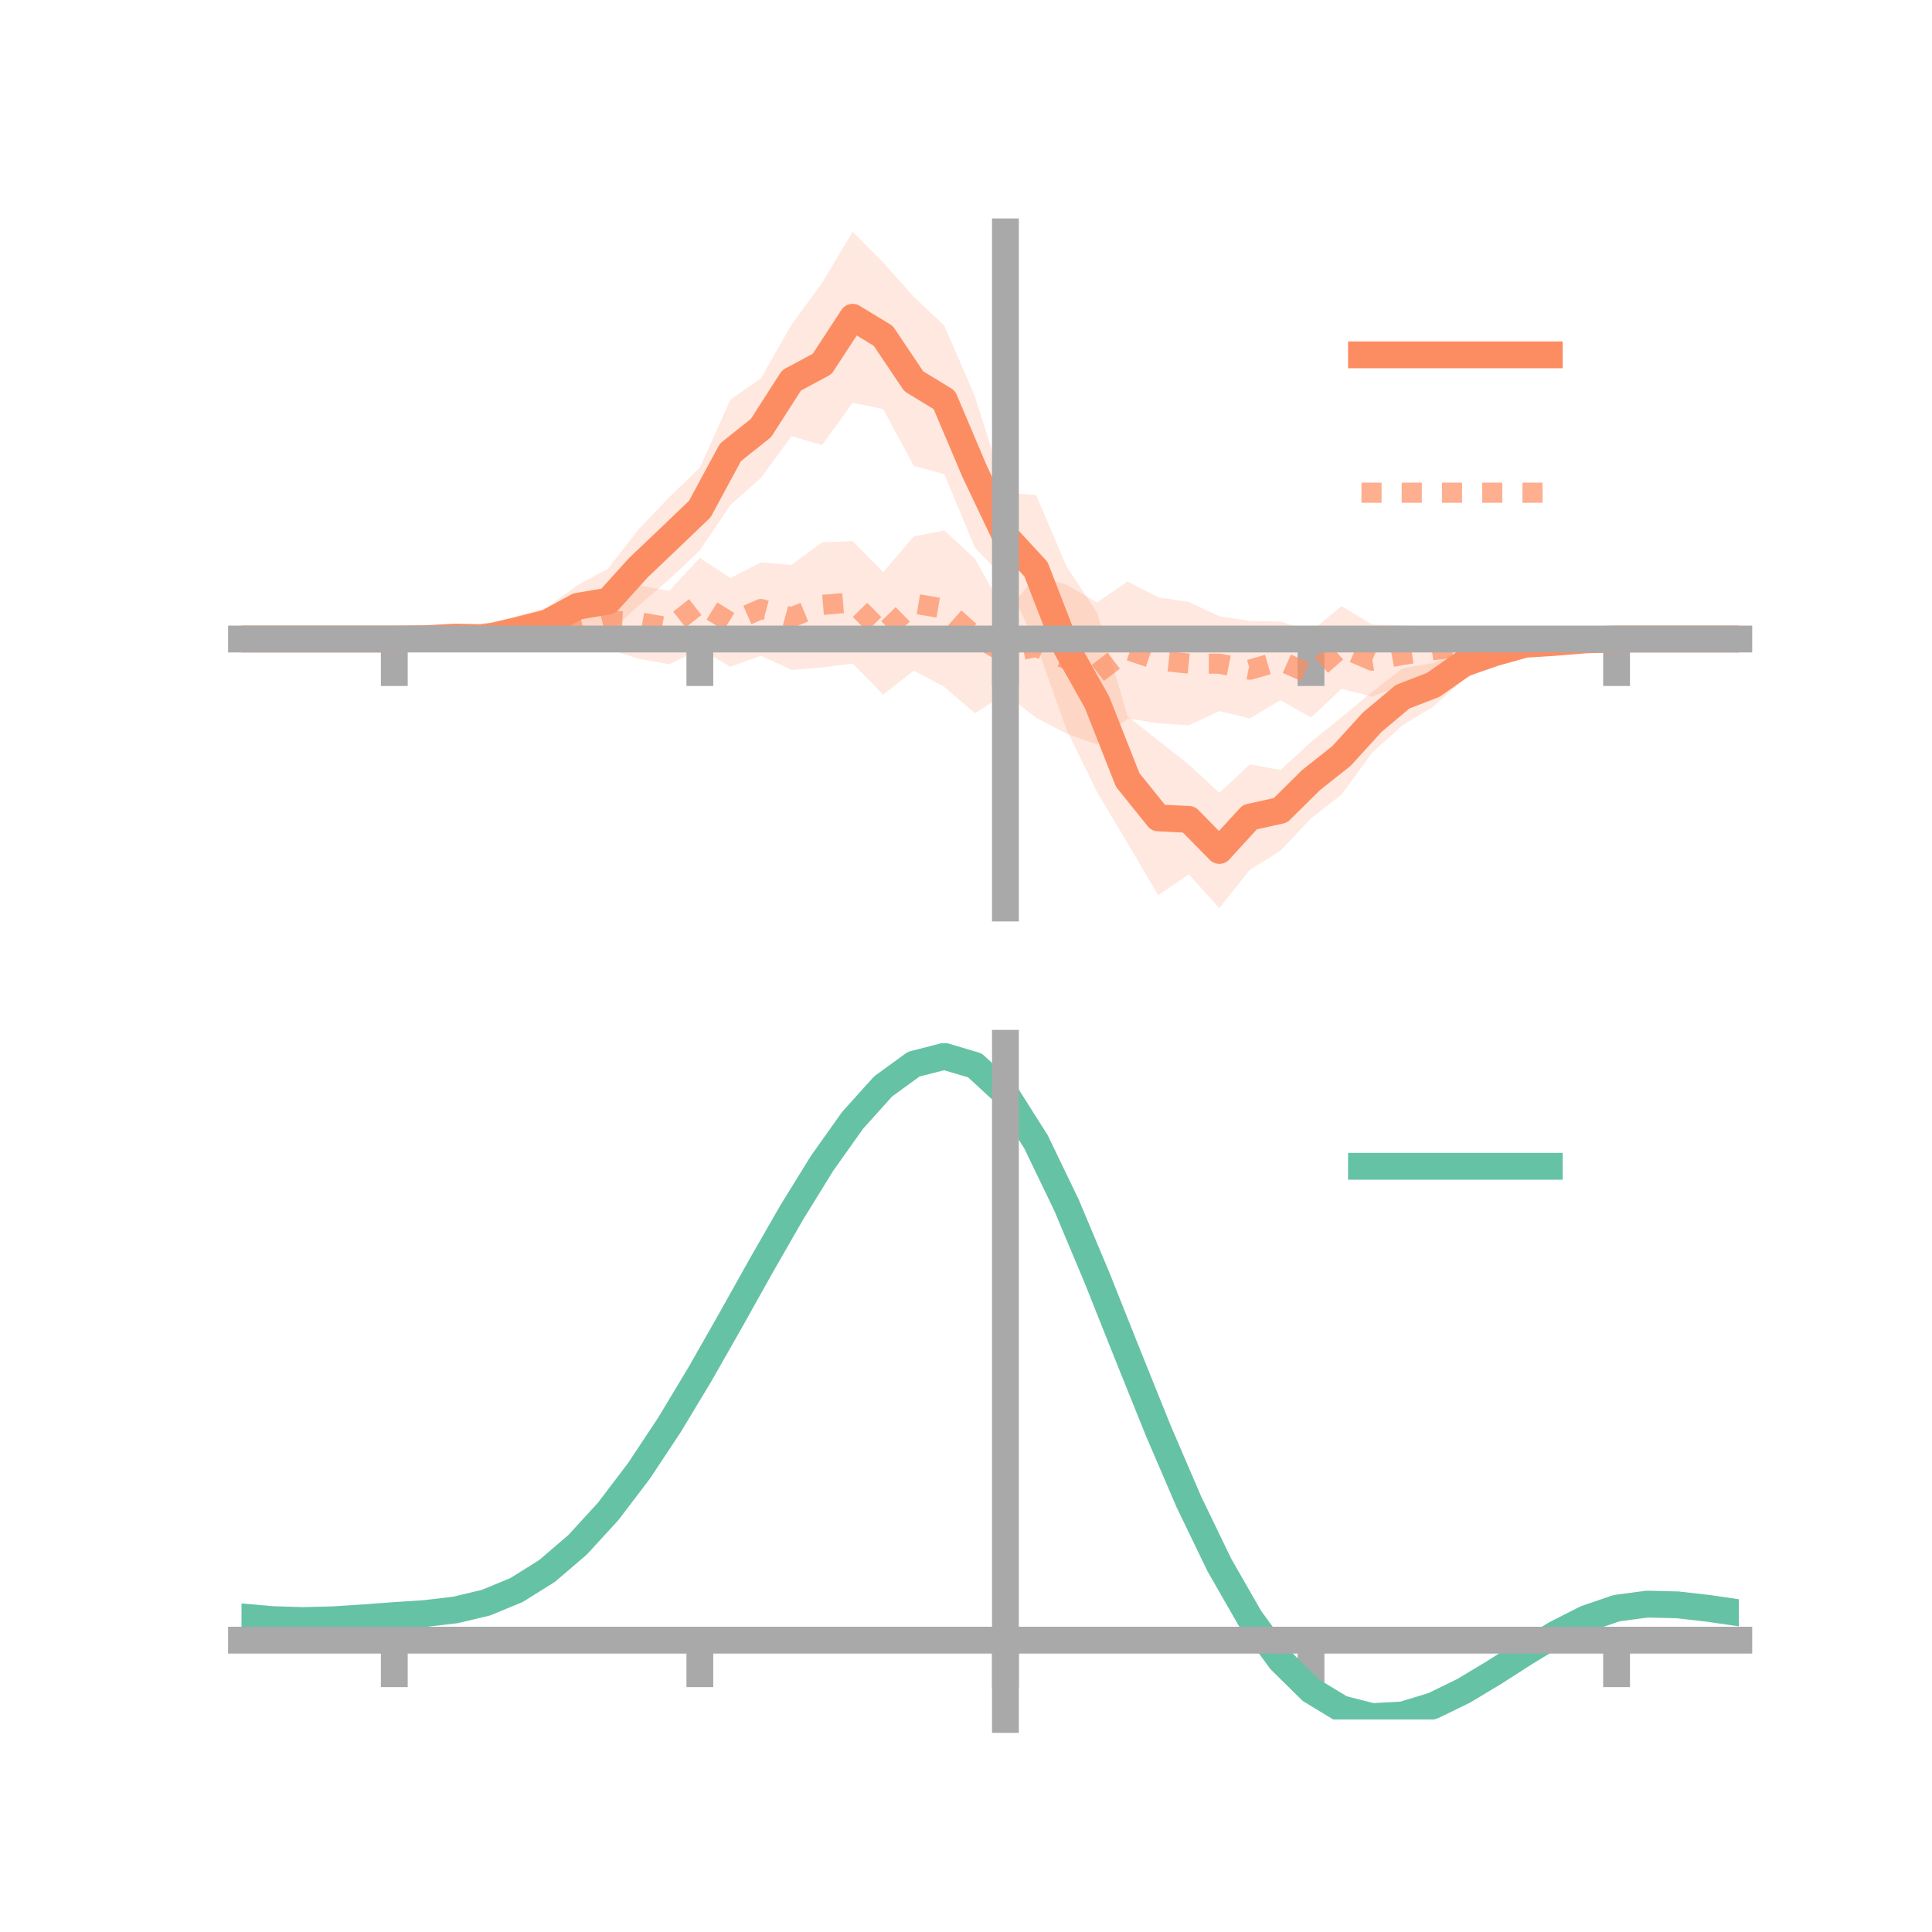 <?xml version="1.0" encoding="utf-8" standalone="no"?>
<!DOCTYPE svg PUBLIC "-//W3C//DTD SVG 1.1//EN"
  "http://www.w3.org/Graphics/SVG/1.1/DTD/svg11.dtd">
<!-- Created with matplotlib (https://matplotlib.org/) -->
<svg height="144pt" version="1.1" viewBox="0 0 144 144" width="144pt" xmlns="http://www.w3.org/2000/svg" xmlns:xlink="http://www.w3.org/1999/xlink">
 <defs>
  <style type="text/css">*{stroke-linecap:butt;stroke-linejoin:round;}</style>
 </defs>
 <g id="figure_1">
  <g id="patch_1">
   <path d="M 0 144 
L 144 144 
L 144 0 
L 0 0 
z
" style="fill:none;"/>
  </g>
  <g id="axes_1">
   <g id="patch_2">
    <path d="M 18 67.68 
L 129.6 67.68 
L 129.6 17.28 
L 18 17.28 
z
" style="fill:none;"/>
   </g>
   <g id="PolyCollection_1">
    <path clip-path="url(#p6d7560ae6c)" d="M 18 47.628 
L 18 47.628 
L 20.278 47.628 
L 22.555 47.628 
L 24.833 47.628 
L 27.11 47.628 
L 29.388 47.627 
L 31.665 47.519 
L 33.943 47.171 
L 36.22 46.954 
L 38.498 45.925 
L 40.776 45.274 
L 43.053 43.617 
L 45.331 42.374 
L 47.608 39.439 
L 49.886 37.062 
L 52.163 34.859 
L 54.441 29.794 
L 56.718 28.193 
L 58.996 24.199 
L 61.273 21.089 
L 63.551 17.28 
L 65.829 19.57 
L 68.106 22.115 
L 70.384 24.272 
L 72.661 29.54 
L 74.939 36.739 
L 77.216 36.885 
L 79.494 42.219 
L 81.771 45.669 
L 84.049 53.399 
L 86.327 55.196 
L 88.604 56.977 
L 90.882 59.097 
L 93.159 56.97 
L 95.437 57.394 
L 97.714 55.298 
L 99.992 53.461 
L 102.269 51.571 
L 104.547 49.805 
L 106.824 49.424 
L 109.102 48.265 
L 111.38 47.827 
L 113.657 47.562 
L 115.935 47.562 
L 118.212 47.626 
L 120.49 47.623 
L 122.767 47.628 
L 125.045 47.628 
L 127.322 47.628 
L 129.6 47.628 
L 129.6 47.628 
L 129.6 47.628 
L 127.322 47.628 
L 125.045 47.628 
L 122.767 47.628 
L 120.49 47.636 
L 118.212 47.753 
L 115.935 48.191 
L 113.657 48.482 
L 111.38 49.495 
L 109.102 50.634 
L 106.824 52.671 
L 104.547 54.047 
L 102.269 56.099 
L 99.992 59.221 
L 97.714 60.995 
L 95.437 63.408 
L 93.159 64.834 
L 90.882 67.68 
L 88.604 65.17 
L 86.327 66.725 
L 84.049 62.856 
L 81.771 59.033 
L 79.494 54.387 
L 77.216 47.965 
L 74.939 43.185 
L 72.661 40.816 
L 70.384 35.343 
L 68.106 34.719 
L 65.829 30.49 
L 63.551 30.016 
L 61.273 33.173 
L 58.996 32.505 
L 56.718 35.614 
L 54.441 37.641 
L 52.163 41.019 
L 49.886 43.176 
L 47.608 45.131 
L 45.331 47.228 
L 43.053 46.763 
L 40.776 47.591 
L 38.498 48.078 
L 36.22 48.114 
L 33.943 47.798 
L 31.665 47.694 
L 29.388 47.628 
L 27.11 47.628 
L 24.833 47.628 
L 22.555 47.628 
L 20.278 47.628 
L 18 47.628 
z
" style="fill:#fc8d62;fill-opacity:0.2;"/>
   </g>
   <g id="PolyCollection_2">
    <path clip-path="url(#p6d7560ae6c)" d="M 18 47.628 
L 18 47.628 
L 20.278 47.628 
L 22.555 47.628 
L 24.833 47.628 
L 27.11 47.628 
L 29.388 47.628 
L 31.665 47.457 
L 33.943 47.146 
L 36.22 46.59 
L 38.498 46.19 
L 40.776 45.605 
L 43.053 45.366 
L 45.331 44.148 
L 47.608 43.638 
L 49.886 44.035 
L 52.163 41.575 
L 54.441 43.088 
L 56.718 41.917 
L 58.996 42.107 
L 61.273 40.422 
L 63.551 40.334 
L 65.829 42.648 
L 68.106 39.979 
L 70.384 39.54 
L 72.661 41.633 
L 74.939 45.707 
L 77.216 42.935 
L 79.494 43.581 
L 81.771 44.902 
L 84.049 43.334 
L 86.327 44.529 
L 88.604 44.866 
L 90.882 45.931 
L 93.159 46.285 
L 95.437 46.329 
L 97.714 47.06 
L 99.992 45.177 
L 102.269 46.557 
L 104.547 46.595 
L 106.824 46.747 
L 109.102 46.72 
L 111.38 47.311 
L 113.657 47.47 
L 115.935 47.364 
L 118.212 47.525 
L 120.49 47.627 
L 122.767 47.628 
L 125.045 47.628 
L 127.322 47.628 
L 129.6 47.628 
L 129.6 47.628 
L 129.6 47.628 
L 127.322 47.628 
L 125.045 47.628 
L 122.767 47.628 
L 120.49 47.631 
L 118.212 47.809 
L 115.935 48.108 
L 113.657 48.604 
L 111.38 49.141 
L 109.102 49.604 
L 106.824 50.175 
L 104.547 51.034 
L 102.269 51.921 
L 99.992 51.343 
L 97.714 53.478 
L 95.437 52.186 
L 93.159 53.542 
L 90.882 53.003 
L 88.604 54.055 
L 86.327 53.91 
L 84.049 53.554 
L 81.771 55.494 
L 79.494 54.675 
L 77.216 53.497 
L 74.939 51.7 
L 72.661 53.159 
L 70.384 51.198 
L 68.106 49.985 
L 65.829 51.777 
L 63.551 49.455 
L 61.273 49.751 
L 58.996 49.928 
L 56.718 48.869 
L 54.441 49.695 
L 52.163 48.381 
L 49.886 49.516 
L 47.608 49.099 
L 45.331 48.374 
L 43.053 48.322 
L 40.776 48.574 
L 38.498 48.139 
L 36.22 47.816 
L 33.943 47.922 
L 31.665 47.753 
L 29.388 47.628 
L 27.11 47.628 
L 24.833 47.628 
L 22.555 47.628 
L 20.278 47.628 
L 18 47.628 
z
" style="fill:#fc8d62;fill-opacity:0.2;"/>
   </g>
   <g id="matplotlib.axis_1">
    <g id="xtick_1">
     <g id="line2d_1">
      <defs>
       <path d="M 0 0 
L 0 3.5 
" id="mc8c4035f64" style="stroke:#a9a9a9;stroke-width:2;"/>
      </defs>
      <g>
       <use style="fill:#a9a9a9;stroke:#a9a9a9;stroke-width:2;" x="29.388" xlink:href="#mc8c4035f64" y="47.628"/>
      </g>
     </g>
    </g>
    <g id="xtick_2">
     <g id="line2d_2">
      <g>
       <use style="fill:#a9a9a9;stroke:#a9a9a9;stroke-width:2;" x="52.163" xlink:href="#mc8c4035f64" y="47.628"/>
      </g>
     </g>
    </g>
    <g id="xtick_3">
     <g id="line2d_3">
      <g>
       <use style="fill:#a9a9a9;stroke:#a9a9a9;stroke-width:2;" x="74.939" xlink:href="#mc8c4035f64" y="47.628"/>
      </g>
     </g>
    </g>
    <g id="xtick_4">
     <g id="line2d_4">
      <g>
       <use style="fill:#a9a9a9;stroke:#a9a9a9;stroke-width:2;" x="97.714" xlink:href="#mc8c4035f64" y="47.628"/>
      </g>
     </g>
    </g>
    <g id="xtick_5">
     <g id="line2d_5">
      <g>
       <use style="fill:#a9a9a9;stroke:#a9a9a9;stroke-width:2;" x="120.49" xlink:href="#mc8c4035f64" y="47.628"/>
      </g>
     </g>
    </g>
   </g>
   <g id="matplotlib.axis_2"/>
   <g id="line2d_6">
    <path clip-path="url(#p6d7560ae6c)" d="M 18 47.628 
L 20.278 47.628 
L 22.555 47.628 
L 24.833 47.628 
L 27.11 47.628 
L 29.388 47.628 
L 31.665 47.607 
L 33.943 47.485 
L 36.22 47.534 
L 38.498 47.002 
L 40.776 46.432 
L 43.053 45.19 
L 45.331 44.801 
L 47.608 42.285 
L 49.886 40.119 
L 52.163 37.939 
L 54.441 33.718 
L 56.718 31.903 
L 58.996 28.352 
L 61.273 27.131 
L 63.551 23.648 
L 65.829 25.03 
L 68.106 28.417 
L 70.384 29.807 
L 72.661 35.178 
L 74.939 39.962 
L 77.216 42.425 
L 79.494 48.303 
L 81.771 52.351 
L 84.049 58.127 
L 86.327 60.961 
L 88.604 61.074 
L 90.882 63.388 
L 93.159 60.902 
L 95.437 60.401 
L 97.714 58.146 
L 99.992 56.341 
L 102.269 53.835 
L 104.547 51.926 
L 106.824 51.048 
L 109.102 49.45 
L 111.38 48.661 
L 113.657 48.022 
L 115.935 47.876 
L 118.212 47.689 
L 120.49 47.63 
L 122.767 47.628 
L 125.045 47.628 
L 127.322 47.628 
L 129.6 47.628 
" style="fill:none;stroke:#fc8d62;stroke-linecap:square;stroke-width:2;"/>
   </g>
   <g id="line2d_7">
    <path clip-path="url(#p6d7560ae6c)" d="M 18 47.628 
L 20.278 47.628 
L 22.555 47.628 
L 24.833 47.628 
L 27.11 47.628 
L 29.388 47.628 
L 31.665 47.605 
L 33.943 47.534 
L 36.22 47.203 
L 38.498 47.164 
L 40.776 47.09 
L 43.053 46.844 
L 45.331 46.261 
L 47.608 46.368 
L 49.886 46.775 
L 52.163 44.978 
L 54.441 46.392 
L 56.718 45.393 
L 58.996 46.017 
L 61.273 45.086 
L 63.551 44.895 
L 65.829 47.212 
L 68.106 44.982 
L 70.384 45.369 
L 72.661 47.396 
L 74.939 48.704 
L 77.216 48.216 
L 79.494 49.128 
L 81.771 50.198 
L 84.049 48.444 
L 86.327 49.219 
L 88.604 49.461 
L 90.882 49.467 
L 93.159 49.914 
L 95.437 49.257 
L 97.714 50.269 
L 99.992 48.26 
L 102.269 49.239 
L 104.547 48.814 
L 106.824 48.461 
L 109.102 48.162 
L 111.38 48.226 
L 113.657 48.037 
L 115.935 47.736 
L 118.212 47.667 
L 120.49 47.629 
L 122.767 47.628 
L 125.045 47.628 
L 127.322 47.628 
L 129.6 47.628 
" style="fill:none;stroke:#fc8d62;stroke-dasharray:1.5,1.5;stroke-dashoffset:0;stroke-opacity:0.7;stroke-width:1.5;"/>
   </g>
   <g id="patch_3">
    <path d="M 74.939 67.68 
L 74.939 17.28 
" style="fill:none;stroke:#a9a9a9;stroke-linecap:square;stroke-linejoin:miter;stroke-width:2;"/>
   </g>
   <g id="patch_4">
    <path d="M 129.6 67.68 
L 129.6 17.28 
" style="fill:none;"/>
   </g>
   <g id="patch_5">
    <path d="M 18 47.628 
L 129.6 47.628 
" style="fill:none;stroke:#a9a9a9;stroke-linecap:square;stroke-linejoin:miter;stroke-width:2;"/>
   </g>
   <g id="patch_6">
    <path d="M 18 17.28 
L 129.6 17.28 
" style="fill:none;"/>
   </g>
   <g id="legend_1">
    <g id="line2d_8">
     <path d="M 101.475 26.449 
L 115.475 26.449 
" style="fill:none;stroke:#fc8d62;stroke-linecap:square;stroke-width:2;"/>
    </g>
    <g id="line2d_9"/>
    <g id="text_1">
     <!--   -->
     <g transform="translate(121.075 28.899)scale(0.07 -0.07)">
      <defs>
       <path id="DejaVuSans-32"/>
      </defs>
      <use xlink:href="#DejaVuSans-32"/>
     </g>
    </g>
    <g id="line2d_10">
     <path d="M 101.475 36.724 
L 115.475 36.724 
" style="fill:none;stroke:#fc8d62;stroke-dasharray:1.5,1.5;stroke-dashoffset:0;stroke-opacity:0.7;stroke-width:1.5;"/>
    </g>
    <g id="line2d_11"/>
    <g id="text_2">
     <!--   -->
     <g transform="translate(121.075 39.174)scale(0.07 -0.07)">
      <use xlink:href="#DejaVuSans-32"/>
     </g>
    </g>
   </g>
  </g>
  <g id="axes_2">
   <g id="patch_7">
    <path d="M 18 128.16 
L 129.6 128.16 
L 129.6 77.76 
L 18 77.76 
z
" style="fill:none;"/>
   </g>
   <g id="PolyCollection_3">
    <path clip-path="url(#p02badcdaca)" d="M 18 120.552 
L 18 120.471 
L 20.278 120.683 
L 22.555 120.756 
L 24.833 120.693 
L 27.11 120.538 
L 29.388 120.36 
L 31.665 120.205 
L 33.943 119.933 
L 36.22 119.383 
L 38.498 118.43 
L 40.776 116.983 
L 43.053 114.992 
L 45.331 112.447 
L 47.608 109.381 
L 49.886 105.861 
L 52.163 101.988 
L 54.441 97.89 
L 56.718 93.723 
L 58.996 89.661 
L 61.273 85.892 
L 63.551 82.617 
L 65.829 80.037 
L 68.106 78.353 
L 70.384 77.76 
L 72.661 78.445 
L 74.939 80.575 
L 77.216 84.228 
L 79.494 89.027 
L 81.771 94.532 
L 84.049 100.338 
L 86.327 106.084 
L 88.604 111.472 
L 90.882 116.268 
L 93.159 120.304 
L 95.437 123.477 
L 97.714 125.75 
L 99.992 127.143 
L 102.269 127.728 
L 104.547 127.614 
L 106.824 126.935 
L 109.102 125.843 
L 111.38 124.499 
L 113.657 123.064 
L 115.935 121.699 
L 118.212 120.555 
L 120.49 119.783 
L 122.767 119.482 
L 125.045 119.542 
L 127.322 119.812 
L 129.6 120.156 
L 129.6 120.262 
L 129.6 120.262 
L 127.322 119.942 
L 125.045 119.691 
L 122.767 119.64 
L 120.49 119.946 
L 118.212 120.728 
L 115.935 121.902 
L 113.657 123.314 
L 111.38 124.802 
L 109.102 126.196 
L 106.824 127.326 
L 104.547 128.031 
L 102.269 128.16 
L 99.992 127.588 
L 97.714 126.22 
L 95.437 124.002 
L 93.159 120.92 
L 90.882 117.013 
L 88.604 112.374 
L 86.327 107.162 
L 84.049 101.598 
L 81.771 95.972 
L 79.494 90.631 
L 77.216 85.974 
L 74.939 82.429 
L 72.661 80.367 
L 70.384 79.706 
L 68.106 80.28 
L 65.829 81.902 
L 63.551 84.382 
L 61.273 87.522 
L 58.996 91.129 
L 56.718 95.01 
L 54.441 98.986 
L 52.163 102.89 
L 49.886 106.579 
L 47.608 109.93 
L 45.331 112.852 
L 43.053 115.283 
L 40.776 117.195 
L 38.498 118.595 
L 36.22 119.524 
L 33.943 120.061 
L 31.665 120.323 
L 29.388 120.467 
L 27.11 120.629 
L 24.833 120.766 
L 22.555 120.816 
L 20.278 120.745 
L 18 120.552 
z
" style="fill:#66c2a5;fill-opacity:0.2;"/>
   </g>
   <g id="matplotlib.axis_3">
    <g id="xtick_6">
     <g id="line2d_12">
      <g>
       <use style="fill:#a9a9a9;stroke:#a9a9a9;stroke-width:2;" x="29.388" xlink:href="#mc8c4035f64" y="122.249"/>
      </g>
     </g>
    </g>
    <g id="xtick_7">
     <g id="line2d_13">
      <g>
       <use style="fill:#a9a9a9;stroke:#a9a9a9;stroke-width:2;" x="52.163" xlink:href="#mc8c4035f64" y="122.249"/>
      </g>
     </g>
    </g>
    <g id="xtick_8">
     <g id="line2d_14">
      <g>
       <use style="fill:#a9a9a9;stroke:#a9a9a9;stroke-width:2;" x="74.939" xlink:href="#mc8c4035f64" y="122.249"/>
      </g>
     </g>
    </g>
    <g id="xtick_9">
     <g id="line2d_15">
      <g>
       <use style="fill:#a9a9a9;stroke:#a9a9a9;stroke-width:2;" x="97.714" xlink:href="#mc8c4035f64" y="122.249"/>
      </g>
     </g>
    </g>
    <g id="xtick_10">
     <g id="line2d_16">
      <g>
       <use style="fill:#a9a9a9;stroke:#a9a9a9;stroke-width:2;" x="120.49" xlink:href="#mc8c4035f64" y="122.249"/>
      </g>
     </g>
    </g>
   </g>
   <g id="matplotlib.axis_4"/>
   <g id="line2d_17">
    <path clip-path="url(#p02badcdaca)" d="M 18 120.511 
L 20.278 120.714 
L 22.555 120.786 
L 24.833 120.73 
L 27.11 120.583 
L 29.388 120.414 
L 31.665 120.264 
L 33.943 119.997 
L 36.22 119.454 
L 38.498 118.513 
L 40.776 117.089 
L 43.053 115.137 
L 45.331 112.65 
L 47.608 109.656 
L 49.886 106.22 
L 52.163 102.439 
L 54.441 98.438 
L 56.718 94.366 
L 58.996 90.395 
L 61.273 86.707 
L 63.551 83.499 
L 65.829 80.969 
L 68.106 79.316 
L 70.384 78.733 
L 72.661 79.406 
L 74.939 81.502 
L 77.216 85.101 
L 79.494 89.829 
L 81.771 95.252 
L 84.049 100.968 
L 86.327 106.623 
L 88.604 111.923 
L 90.882 116.641 
L 93.159 120.612 
L 95.437 123.739 
L 97.714 125.985 
L 99.992 127.365 
L 102.269 127.944 
L 104.547 127.822 
L 106.824 127.131 
L 109.102 126.019 
L 111.38 124.65 
L 113.657 123.189 
L 115.935 121.8 
L 118.212 120.642 
L 120.49 119.865 
L 122.767 119.561 
L 125.045 119.617 
L 127.322 119.877 
L 129.6 120.209 
" style="fill:none;stroke:#66c2a5;stroke-linecap:square;stroke-width:2;"/>
   </g>
   <g id="patch_8">
    <path d="M 74.939 128.16 
L 74.939 77.76 
" style="fill:none;stroke:#a9a9a9;stroke-linecap:square;stroke-linejoin:miter;stroke-width:2;"/>
   </g>
   <g id="patch_9">
    <path d="M 129.6 128.16 
L 129.6 77.76 
" style="fill:none;"/>
   </g>
   <g id="patch_10">
    <path d="M 18 122.249 
L 129.6 122.249 
" style="fill:none;stroke:#a9a9a9;stroke-linecap:square;stroke-linejoin:miter;stroke-width:2;"/>
   </g>
   <g id="patch_11">
    <path d="M 18 77.76 
L 129.6 77.76 
" style="fill:none;"/>
   </g>
   <g id="legend_2">
    <g id="line2d_18">
     <path d="M 101.475 86.929 
L 115.475 86.929 
" style="fill:none;stroke:#66c2a5;stroke-linecap:square;stroke-width:2;"/>
    </g>
    <g id="line2d_19"/>
    <g id="text_3">
     <!--   -->
     <g transform="translate(121.075 89.379)scale(0.07 -0.07)">
      <use xlink:href="#DejaVuSans-32"/>
     </g>
    </g>
   </g>
  </g>
 </g>
 <defs>
  <clipPath id="p6d7560ae6c">
   <rect height="50.4" width="111.6" x="18" y="17.28"/>
  </clipPath>
  <clipPath id="p02badcdaca">
   <rect height="50.4" width="111.6" x="18" y="77.76"/>
  </clipPath>
 </defs>
</svg>
